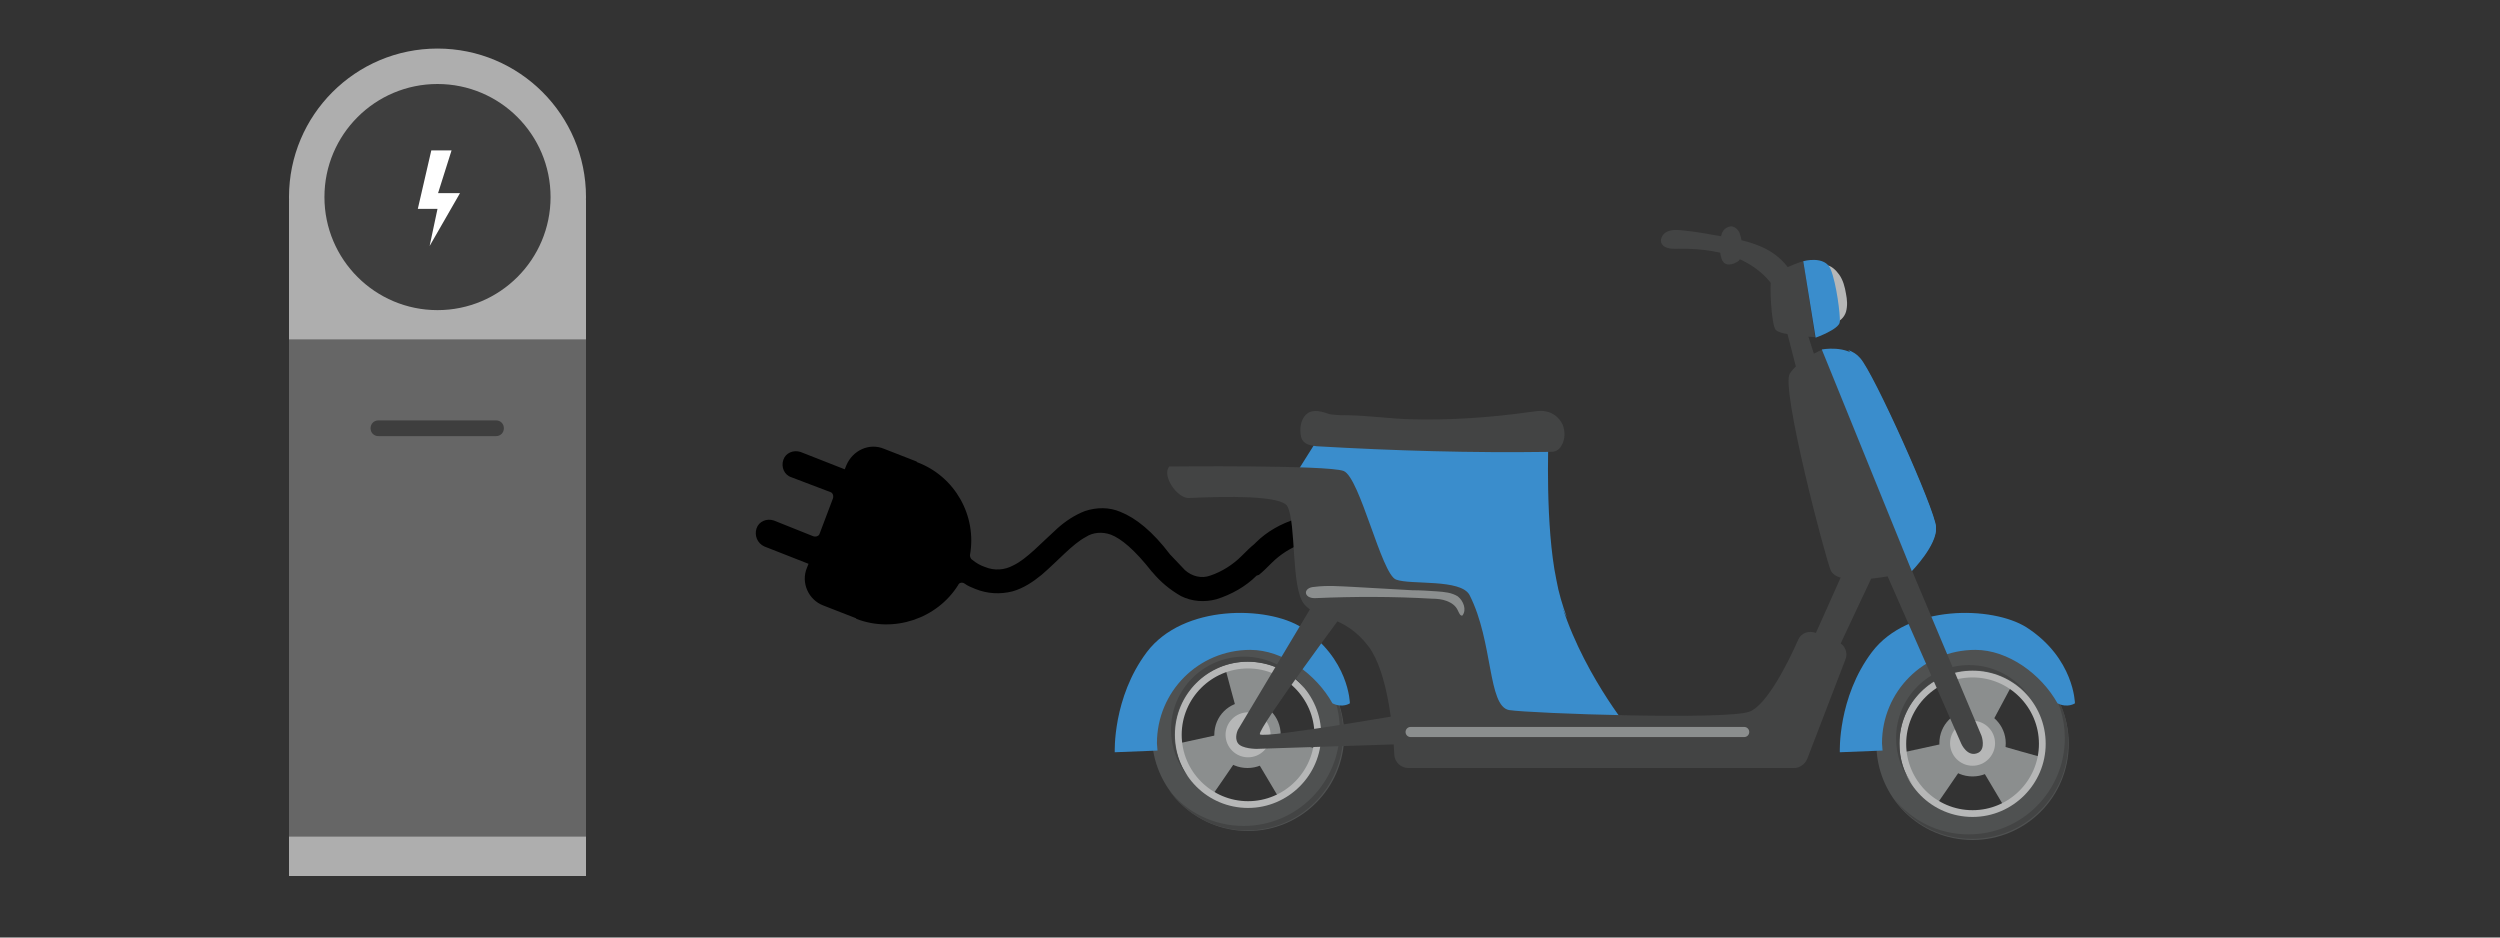 <?xml version="1.0" encoding="utf-8"?>
<!-- Generator: Adobe Illustrator 25.2.3, SVG Export Plug-In . SVG Version: 6.00 Build 0)  -->
<svg version="1.1" id="Layer_1" xmlns="http://www.w3.org/2000/svg" xmlns:xlink="http://www.w3.org/1999/xlink" x="0px" y="0px"
	 viewBox="0 0 800 300" style="enable-background:new 0 0 800 300;" xml:space="preserve">
<rect x="0" y="0" width="800" height="300" fill="#333333" stroke="none"/>
<style type="text/css">
	.st0{fill:#AEAEAE;}
	.st1{fill:#3E3E3E;}
	.st2{fill:#FFFFFF;}
	.st3{fill:#666666;}
	.st4{fill:#B6B7B7;}
	.st5{fill:#434444;}
	.st6{fill:#3A8DCC;}
	.st7{fill:#8B8E8E;}
	.st8{fill:#4F5151;}
</style>
<g transform="translate(50, -30)">
	<g transform="scale(1.8)">
		<g transform="translate(-40, 0)">
			<g>
				<rect x="63.6" y="52.2" class="st0" width="52.8" height="120.2"/>
				<circle class="st0" cx="90" cy="51.7" r="26.4"/>
				<circle class="st1" cx="90" cy="51.7" r="20.1"/>
				<polygon class="st2" points="88.9,43.4 92.5,43.4 90.1,51 94,51 88.6,60.4 90,53.8 86.5,53.8 				"/>
				<rect x="63.6" y="77" class="st3" width="52.8" height="88.4"/>
				<path class="st1" d="M101.8,92.8c0,0.8-0.6,1.4-1.4,1.4H79.5c-0.8,0-1.4-0.6-1.4-1.4l0,0c0-0.8,0.6-1.4,1.4-1.4h20.9
					C101.2,91.4,101.8,92,101.8,92.8L101.8,92.8z"/>
			</g>
			<g transform="scale(1.4)">
				<g id="connector" transform="translate(80, 40)">
					<script>var startX = 80;
					var endX = 40;
					var y = 40;
					var x = startX;
					var connector = document.getElementById(&quot;connector&quot;);
					connector.setAttribute(&apos;fill&apos;, &apos;#666666&apos;);
					setInterval(move, 50);
					
					function move()
					{ 
						if(x &gt; endX){
							x = x-1;
							connector.setAttribute(&apos;transform&apos;, &apos;translate(&apos;+ x +&apos;,&apos; + y +&apos;)&apos;);
							connector.setAttribute(&apos;fill&apos;, &apos;#666666&apos;);
						}
						else{
							if (x &gt; endX*0.2){
								x = x-1;
								connector.setAttribute(&apos;fill&apos;, &apos;#74A528&apos;);
							}
							else{
								x = startX;
							}
						}
					}
						</script>
					<path d="M123,41.3c-0.1,0.3-0.4,0.5-0.7,0.4c-1-0.3-2.1-0.2-3.1,0.4c-1.7,0.8-3.6,2.9-5.6,4.7c-1,0.9-2.2,1.7-3.5,2.2
						c-1.5,0.5-3.1,0.5-4.5-0.1c-2-0.8-4.1-2.5-6.3-5.4l0,0c-0.7-0.7-1.3-1.4-1.9-2c-0.9-0.8-2.1-1-3.2-0.6c-1.5,0.5-2.9,1.4-4,2.5
						l0,0c-0.6,0.6-1.1,1.1-1.6,1.5l0,0l0,0L88.3,45l0,0c-1.4,1.4-3.2,2.4-5.1,3c-1.5,0.4-3.1,0.3-4.5-0.4c-1.4-0.8-2.6-1.8-3.6-3
						l0,0L75,44.5c-2.2-2.8-3.9-4.2-5.2-4.7c-1.1-0.4-2.3-0.3-3.2,0.3c-1.7,0.9-3.5,3-5.6,4.8c-1.1,0.9-2.3,1.7-3.7,2.1
						c-1.6,0.4-3.2,0.3-4.7-0.3c-0.5-0.2-1-0.4-1.4-0.7c-0.3-0.2-0.7-0.1-0.8,0.2c-2.7,4.3-8.2,6.1-12.9,4.3l-0.1-0.1l0,0l-4.1-1.6
						c-1.9-0.7-2.9-2.9-2.1-4.8l0,0l0.2-0.5l-5.6-2.2c-0.9-0.4-1.3-1.4-1-2.3c0.3-0.9,1.3-1.3,2.2-1l0,0l5,2c0.3,0.1,0.7,0,0.8-0.3
						l0,0l1.7-4.5c0.1-0.3,0-0.7-0.3-0.8l0,0l-5-1.9c-0.9-0.3-1.3-1.3-1-2.2l0,0c0.3-0.9,1.3-1.3,2.2-1l5.6,2.2l0.2-0.5
						c0.8-1.9,2.9-2.9,4.8-2.1l4.1,1.6l0,0l0.1,0.1c4.8,1.8,7.6,6.8,6.7,11.8c0,0.2,0.1,0.5,0.3,0.6c0.5,0.4,1,0.7,1.6,0.9
						c1.2,0.5,2.5,0.4,3.6-0.2c1.7-0.8,3.6-2.9,5.6-4.7c1-0.9,2.2-1.7,3.5-2.2c1.5-0.5,3.1-0.5,4.5,0.1c2,0.8,4.1,2.5,6.3,5.4l0,0
						c0.7,0.7,1.3,1.4,1.9,2c0.9,0.8,2.1,1.1,3.2,0.7c1.5-0.5,2.9-1.4,4-2.5l0,0c0.6-0.6,1.1-1.1,1.6-1.5l0,0l0,0l0.2-0.2l0,0
						c1.4-1.4,3.2-2.4,5.1-3c1.5-0.4,3.1-0.3,4.5,0.4c1.4,0.8,2.6,1.8,3.6,3l0,0l0.1,0.1c2.2,2.8,3.9,4.2,5.2,4.7
						c1.1,0.4,2.3,0.3,3.3-0.4c1.7-0.9,3.5-3,5.6-4.8c1.1-0.9,2.3-1.7,3.7-2.1c1.3-0.4,2.7-0.4,4.1,0c0.3,0.1,0.5,0.4,0.4,0.8l0,0
						L123,41.3z"/>
				</g>
			</g>
			<g id="car_1_">
				<g>
					<path class="st4" d="M339.2,65.5c0.7,1,1,2.2,1.2,3.4c0.2,1,0.3,2.1,0,3.2c-0.3,1-1.2,1.9-2.3,2c-0.2,0-0.5,0-0.7-0.2
						c-0.2-0.1-0.2-0.3-0.3-0.5c-0.9-2.2-1.1-4.6-1.3-6.9c-0.1-0.8-0.1-2.4,0.9-2.6C337.6,63.6,338.7,64.8,339.2,65.5z"/>
				</g>
				<g>
					<path class="st5" d="M319.1,57.2c0.3-0.2,0.7-0.3,1-0.3c0.4,0.1,0.8,0.3,1.1,0.7c0.3,0.4,0.4,0.8,0.5,1.2
						c0.3,1.1,0.2,2.3,0,3.4c-0.1,0.4-0.2,0.8-0.6,1c-0.2,0.1-0.4,0.2-0.6,0.3c-0.5,0.2-1.2,0.3-1.6,0c-0.4-0.2-0.6-0.7-0.7-1.1
						c-0.3-1-0.1-2-0.1-3C318.2,58.5,318.3,57.7,319.1,57.2z"/>
				</g>
				<g>
					<path class="st5" d="M325.5,60.6c-2.2-1-4.7-1.5-7.1-1.9c-2.4-0.4-4.9-0.9-7.3-1.1c-0.9-0.1-1.8-0.1-2.6,0.3
						c-0.8,0.4-1.3,1.5-0.8,2.2c0.5,0.7,1.5,0.8,2.3,0.8c3.5-0.1,7.1,0.2,10.4,1.4c3.3,1.2,6.3,3.5,7.9,6.6c0.5,0.9,1.1,2.2,2.1,2
						c0.9-0.2,1.2-1.2,1.2-2.1C331.7,65.1,328.7,62,325.5,60.6z"/>
				</g>
				<g>
					<path class="st6" d="M242.1,101.7l4.9-7.8l40.3,1c0,0-0.6,15.2,1.4,24.8c2.7,13.5,12.6,25.9,12.6,25.9l-32.6-1.6L242.1,101.7z"
						/>
				</g>
				<g>
					<g>
						<path class="st7" d="M368.8,148.8c0,3.3-2.6,5.9-5.9,5.9c-3.3,0-5.9-2.6-5.9-5.9c0-3.3,2.6-5.9,5.9-5.9
							C366.2,142.9,368.8,145.6,368.8,148.8z"/>
					</g>
					<g>
						<path class="st7" d="M358.8,136.9c0,0.1,2.1,7.8,2.1,7.8l5.3,0.7l3.8-7.1l-5.3-2.2L358.8,136.9z"/>
					</g>
					<g>
						<path class="st7" d="M375.6,151.4c-0.1,0-7.8-2.2-7.8-2.2l-3.3,4.1l4.1,6.9l4.6-3.5L375.6,151.4z"/>
					</g>
					<g>
						<path class="st7" d="M356.3,160c0.1-0.1,4.6-6.7,4.6-6.7l-2.9-4.5l-7.8,1.7l1.8,5.5L356.3,160z"/>
					</g>
					<g>
						<path class="st4" d="M366.9,148.8c0,2.2-1.8,4-4,4c-2.2,0-4-1.8-4-4c0-2.2,1.8-4,4-4C365.1,144.8,366.9,146.6,366.9,148.8z"/>
					</g>
					<g>
						<g>
							<path class="st4" d="M362.9,163.1c-7.9,0-14.3-6.4-14.3-14.3c0-7.9,6.4-14.3,14.3-14.3c7.9,0,14.3,6.4,14.3,14.3
								C377.2,156.7,370.8,163.1,362.9,163.1z M362.9,137.1c-6.5,0-11.8,5.3-11.8,11.8c0,6.5,5.3,11.8,11.8,11.8
								c6.5,0,11.8-5.3,11.8-11.8C374.7,142.4,369.4,137.1,362.9,137.1z"/>
						</g>
					</g>
					<g>
						<path class="st8" d="M362.9,131.8c-9.4,0-17.1,7.6-17.1,17.1c0,9.4,7.6,17.1,17.1,17.1c9.4,0,17.1-7.6,17.1-17.1
							C380,139.4,372.3,131.8,362.9,131.8z M362.9,161.9c-7.2,0-13-5.8-13-13c0-7.2,5.8-13,13-13c7.2,0,13,5.8,13,13
							C375.9,156,370.1,161.9,362.9,161.9z"/>
					</g>
					<g>
						<g>
							<path class="st5" d="M349.9,148.8c0-7.2,5.8-13,13-13c4,0,7.7,1.8,10.1,4.7c-2.4-3.4-6.3-5.6-10.7-5.6c-7.2,0-13,5.8-13,13
								c0,3.1,1.1,6,3,8.3C350.7,154.2,349.9,151.6,349.9,148.8z"/>
						</g>
						<g>
							<path class="st5" d="M376.2,138.1c2,2.8,3.1,6.2,3.1,9.8c0,9.4-7.6,17.1-17.1,17.1c-5.4,0-10.2-2.5-13.3-6.4
								c3.1,4.4,8.2,7.2,13.9,7.2c9.4,0,17.1-7.6,17.1-17.1C380,144.8,378.6,141.1,376.2,138.1z"/>
						</g>
					</g>
				</g>
				<g>
					<g>
						<path class="st7" d="M239.9,147.3c0,3.3-2.6,5.9-5.9,5.9c-3.3,0-5.9-2.6-5.9-5.9s2.6-5.9,5.9-5.9
							C237.3,141.4,239.9,144,239.9,147.3z"/>
					</g>
					<g>
						<path class="st7" d="M230,135.3c0,0.1,2.1,7.8,2.1,7.8l5.3,0.7l3.8-7.1l-5.3-2.2L230,135.3z"/>
					</g>
					<g>
						<path class="st7" d="M246.7,149.9c-0.1,0-7.8-2.2-7.8-2.2l-3.3,4.1l4.1,6.9l4.6-3.5L246.7,149.9z"/>
					</g>
					<g>
						<path class="st7" d="M227.5,158.4c0.1-0.1,4.6-6.7,4.6-6.7l-2.9-4.5l-7.8,1.7l1.8,5.5L227.5,158.4z"/>
					</g>
					<g>
						<path class="st4" d="M238.1,147.3c0,2.2-1.8,4-4,4s-4-1.8-4-4c0-2.2,1.8-4,4-4S238.1,145,238.1,147.3z"/>
					</g>
					<g>
						<g>
							<path class="st4" d="M234.1,161.6c-7.9,0-14.3-6.4-14.3-14.3c0-7.9,6.4-14.3,14.3-14.3c7.9,0,14.3,6.4,14.3,14.3
								C248.4,155.2,241.9,161.6,234.1,161.6z M234.1,135.5c-6.5,0-11.8,5.3-11.8,11.8s5.3,11.8,11.8,11.8c6.5,0,11.8-5.3,11.8-11.8
								S240.5,135.5,234.1,135.5z"/>
						</g>
					</g>
					<g>
						<path class="st8" d="M234.1,130.2c-9.4,0-17.1,7.6-17.1,17.1c0,9.4,7.6,17.1,17.1,17.1c9.4,0,17.1-7.6,17.1-17.1
							C251.1,137.8,243.5,130.2,234.1,130.2z M234.1,160.3c-7.2,0-13-5.8-13-13c0-7.2,5.8-13,13-13c7.2,0,13,5.8,13,13
							C247.1,154.5,241.2,160.3,234.1,160.3z"/>
					</g>
					<g>
						<g>
							<path class="st5" d="M221,147.3c0-7.2,5.8-13,13-13c4,0,7.7,1.8,10.1,4.7c-2.4-3.4-6.3-5.6-10.7-5.6c-7.2,0-13,5.8-13,13
								c0,3.1,1.1,6,3,8.3C221.9,152.6,221,150,221,147.3z"/>
						</g>
						<g>
							<path class="st5" d="M247.3,136.6c2,2.8,3.1,6.2,3.1,9.8c0,9.4-7.6,17.1-17.1,17.1c-5.4,0-10.2-2.5-13.3-6.4
								c3.1,4.4,8.2,7.2,13.9,7.2c9.4,0,17.1-7.6,17.1-17.1C251.1,143.2,249.7,139.5,247.3,136.6z"/>
						</g>
					</g>
				</g>
				<g>
					<path class="st6" d="M372.5,128.2c-6-3.8-21-4.2-27.5,4.4c-6.1,8.1-5.7,17.8-5.7,17.8l7.6-0.3c0-0.4-0.1-0.9-0.1-1.3
						c0-9.2,7.4-16.6,16.6-16.6c5.8,0,11.7,4.3,14.6,9.5c1.8,0.9,3.1,0,3.1,0S381,133.7,372.5,128.2z"/>
				</g>
				<g>
					<path class="st6" d="M243.6,128.2c-6-3.8-21-4.2-27.5,4.4c-6.1,8.1-5.7,17.8-5.7,17.8l7.6-0.3c0-0.4-0.1-0.9-0.1-1.3
						c0-9.2,7.4-16.6,16.6-16.6c5.8,0,11.7,4.3,14.6,9.5c1.8,0.9,3.1,0,3.1,0S252.1,133.7,243.6,128.2z"/>
				</g>
				<g>
					<path class="st5" d="M347.3,118l13.6,30.9c0,0,1.1,2.5,3,1.6c1.4-0.7,0.6-3,0.6-3l-13.3-31.6L347.3,118z"/>
				</g>
				<g>
					<path class="st5" d="M352.2,118.2c0,0-12.9,3.4-14.5-0.1c-1-2.3-8.9-32.4-7.3-35c1.6-2.5,5.8-4.3,5.8-4.3L352.2,118.2z"/>
				</g>
				<g>
					<path class="st6" d="M336.1,78.8c0,0,4.4-0.9,6.8,1.7c2.4,2.6,13.3,26.9,13.5,30c0.2,3.1-4.3,7.7-4.3,7.7L336.1,78.8z"/>
				</g>
				<g>
					<path class="st6" d="M356.4,110.3c-0.2-3.1-11.1-27.4-13.5-30c-0.6-0.7-1.3-1.1-2.1-1.4c0,0,0,0,0.1,0.1
						c2.4,2.6,13.3,26.9,13.5,30c0.2,2.1-1.9,5-3.3,6.5l1,2.4C352.1,118,356.6,113.4,356.4,110.3z"/>
				</g>
				<g>
					<path class="st5" d="M334.9,76.6c0,0-6.2-0.3-7-1.3c-0.8-1-1.1-8.1-0.8-8.9c0.9-1.9,5.7-3.3,5.7-3.3L334.9,76.6z"/>
				</g>
				<g>
					<path class="st6" d="M332.8,63.1c0,0,3.9-1.1,4.9,1.5c1,2.5,1.7,8,1.6,9.3c-0.1,1.3-4.3,2.8-4.3,2.8L332.8,63.1z"/>
				</g>
				<g>
					<path class="st5" d="M335.1,129.2l3.9,1.6c1.2,0.5,1.8,1.9,1.3,3.1l-6.8,17.7c-0.4,0.9-1.3,1.6-2.3,1.6h-68.6
						c-1.3,0-2.4-1-2.5-2.3c-0.2-4.6-1.2-14.7-4.5-19.2c-4.4-5.9-9.2-4.8-11.5-7.6c-2.4-2.8-1.4-14.4-3-17.4c-1-2-11-1.8-17.5-1.5
						c-2.1,0.1-4.9-4-3.5-5.6c0,0,28.2-0.3,31,0.8c2.9,1.2,6.7,18.3,9.3,19.3c2.6,1,11.6-0.2,13.1,2.8c4.2,8.3,3.2,19.7,7,20.4
						c3.8,0.6,38.5,1.8,42.7,0.3c3.1-1.1,7-8.9,8.7-12.8C332.4,129.2,333.8,128.7,335.1,129.2z"/>
				</g>
				<g>
					<path class="st5" d="M340.4,117.2c-0.1,0.3-6.3,14.1-6.3,14.1l4.3,2l7.1-15.1L340.4,117.2z"/>
				</g>
				<g>
					<polygon class="st5" points="329.6,74.5 332.2,84.6 336,83.6 332.8,73.7 					"/>
				</g>
				<g>
					<path class="st5" d="M247.9,120.3c-0.2,0.3-15.6,26.1-15.6,26.1s-0.7,1.4,0,2.4c0.7,1,3.3,1,3.3,1l30.7-1v-5.9
						c0,0-29.6,5.2-30.1,4.3c-0.5-0.9,16.1-23.2,16.1-23.2L247.9,120.3z"/>
				</g>
				<g>
					<path class="st7" d="M246.1,123c6.9-0.3,13.8-0.3,20.7,0.1c0.9,0,1.8,0.1,2.6,0.4c0.8,0.3,1.6,0.8,2,1.7c0.2,0.4,0.4,1,0.8,0.9
						c0.8-1,0.2-2.6-0.8-3.4c-1.1-0.7-2.4-0.8-3.7-0.9c-1.5-0.1-2.9-0.2-4.4-0.2c-3.5-0.2-7.1-0.4-10.6-0.6c-2.2-0.1-4.5-0.3-6.8,0
						C243.8,121.1,243.9,123.1,246.1,123z"/>
				</g>
				<g>
					<path class="st7" d="M322.3,147.7H263c-0.5,0-0.9-0.4-0.9-0.9l0,0c0-0.5,0.4-0.9,0.9-0.9h59.3c0.5,0,0.9,0.4,0.9,0.9l0,0
						C323.2,147.3,322.8,147.7,322.3,147.7z"/>
				</g>
				<g>
					<path class="st6" d="M280.3,106.8c4.3,6.1,7.2,13,10.5,19.7c-0.8-2.2-1.5-4.5-1.9-6.8c-2-9.6-1.4-24.8-1.4-24.8l-40.3-1l-1.9,3
						c6.7-0.2,13.5,0.2,20.2,1c2.7,0.4,5.4,0.8,7.8,2.1C276.2,101.5,278.4,104.1,280.3,106.8z"/>
				</g>
				<g>
					<path class="st5" d="M244.6,90.2c-0.9,0.7-1.2,1.9-1.2,3c0,0.7,0.1,1.5,0.6,2c0.6,0.6,1.5,0.7,2.3,0.8
						c13.8,0.8,27.5,1.2,41.3,1c0.5,0,0.9,0,1.3-0.2c0.4-0.2,0.7-0.5,0.9-0.9c0.7-1.1,0.7-2.6,0.2-3.8c-0.6-1.2-1.7-2.1-3-2.3
						c-0.9-0.2-1.8,0-2.7,0.1c-7.1,1-14.2,1.5-21.4,1.3c-3.5-0.1-7-0.6-10.6-0.7c-1.3,0-2.4,0-3.7-0.2
						C247.4,89.9,245.8,89.3,244.6,90.2z"/>
				</g>
			</g>
		</g>
	</g>
</g>
</svg>
